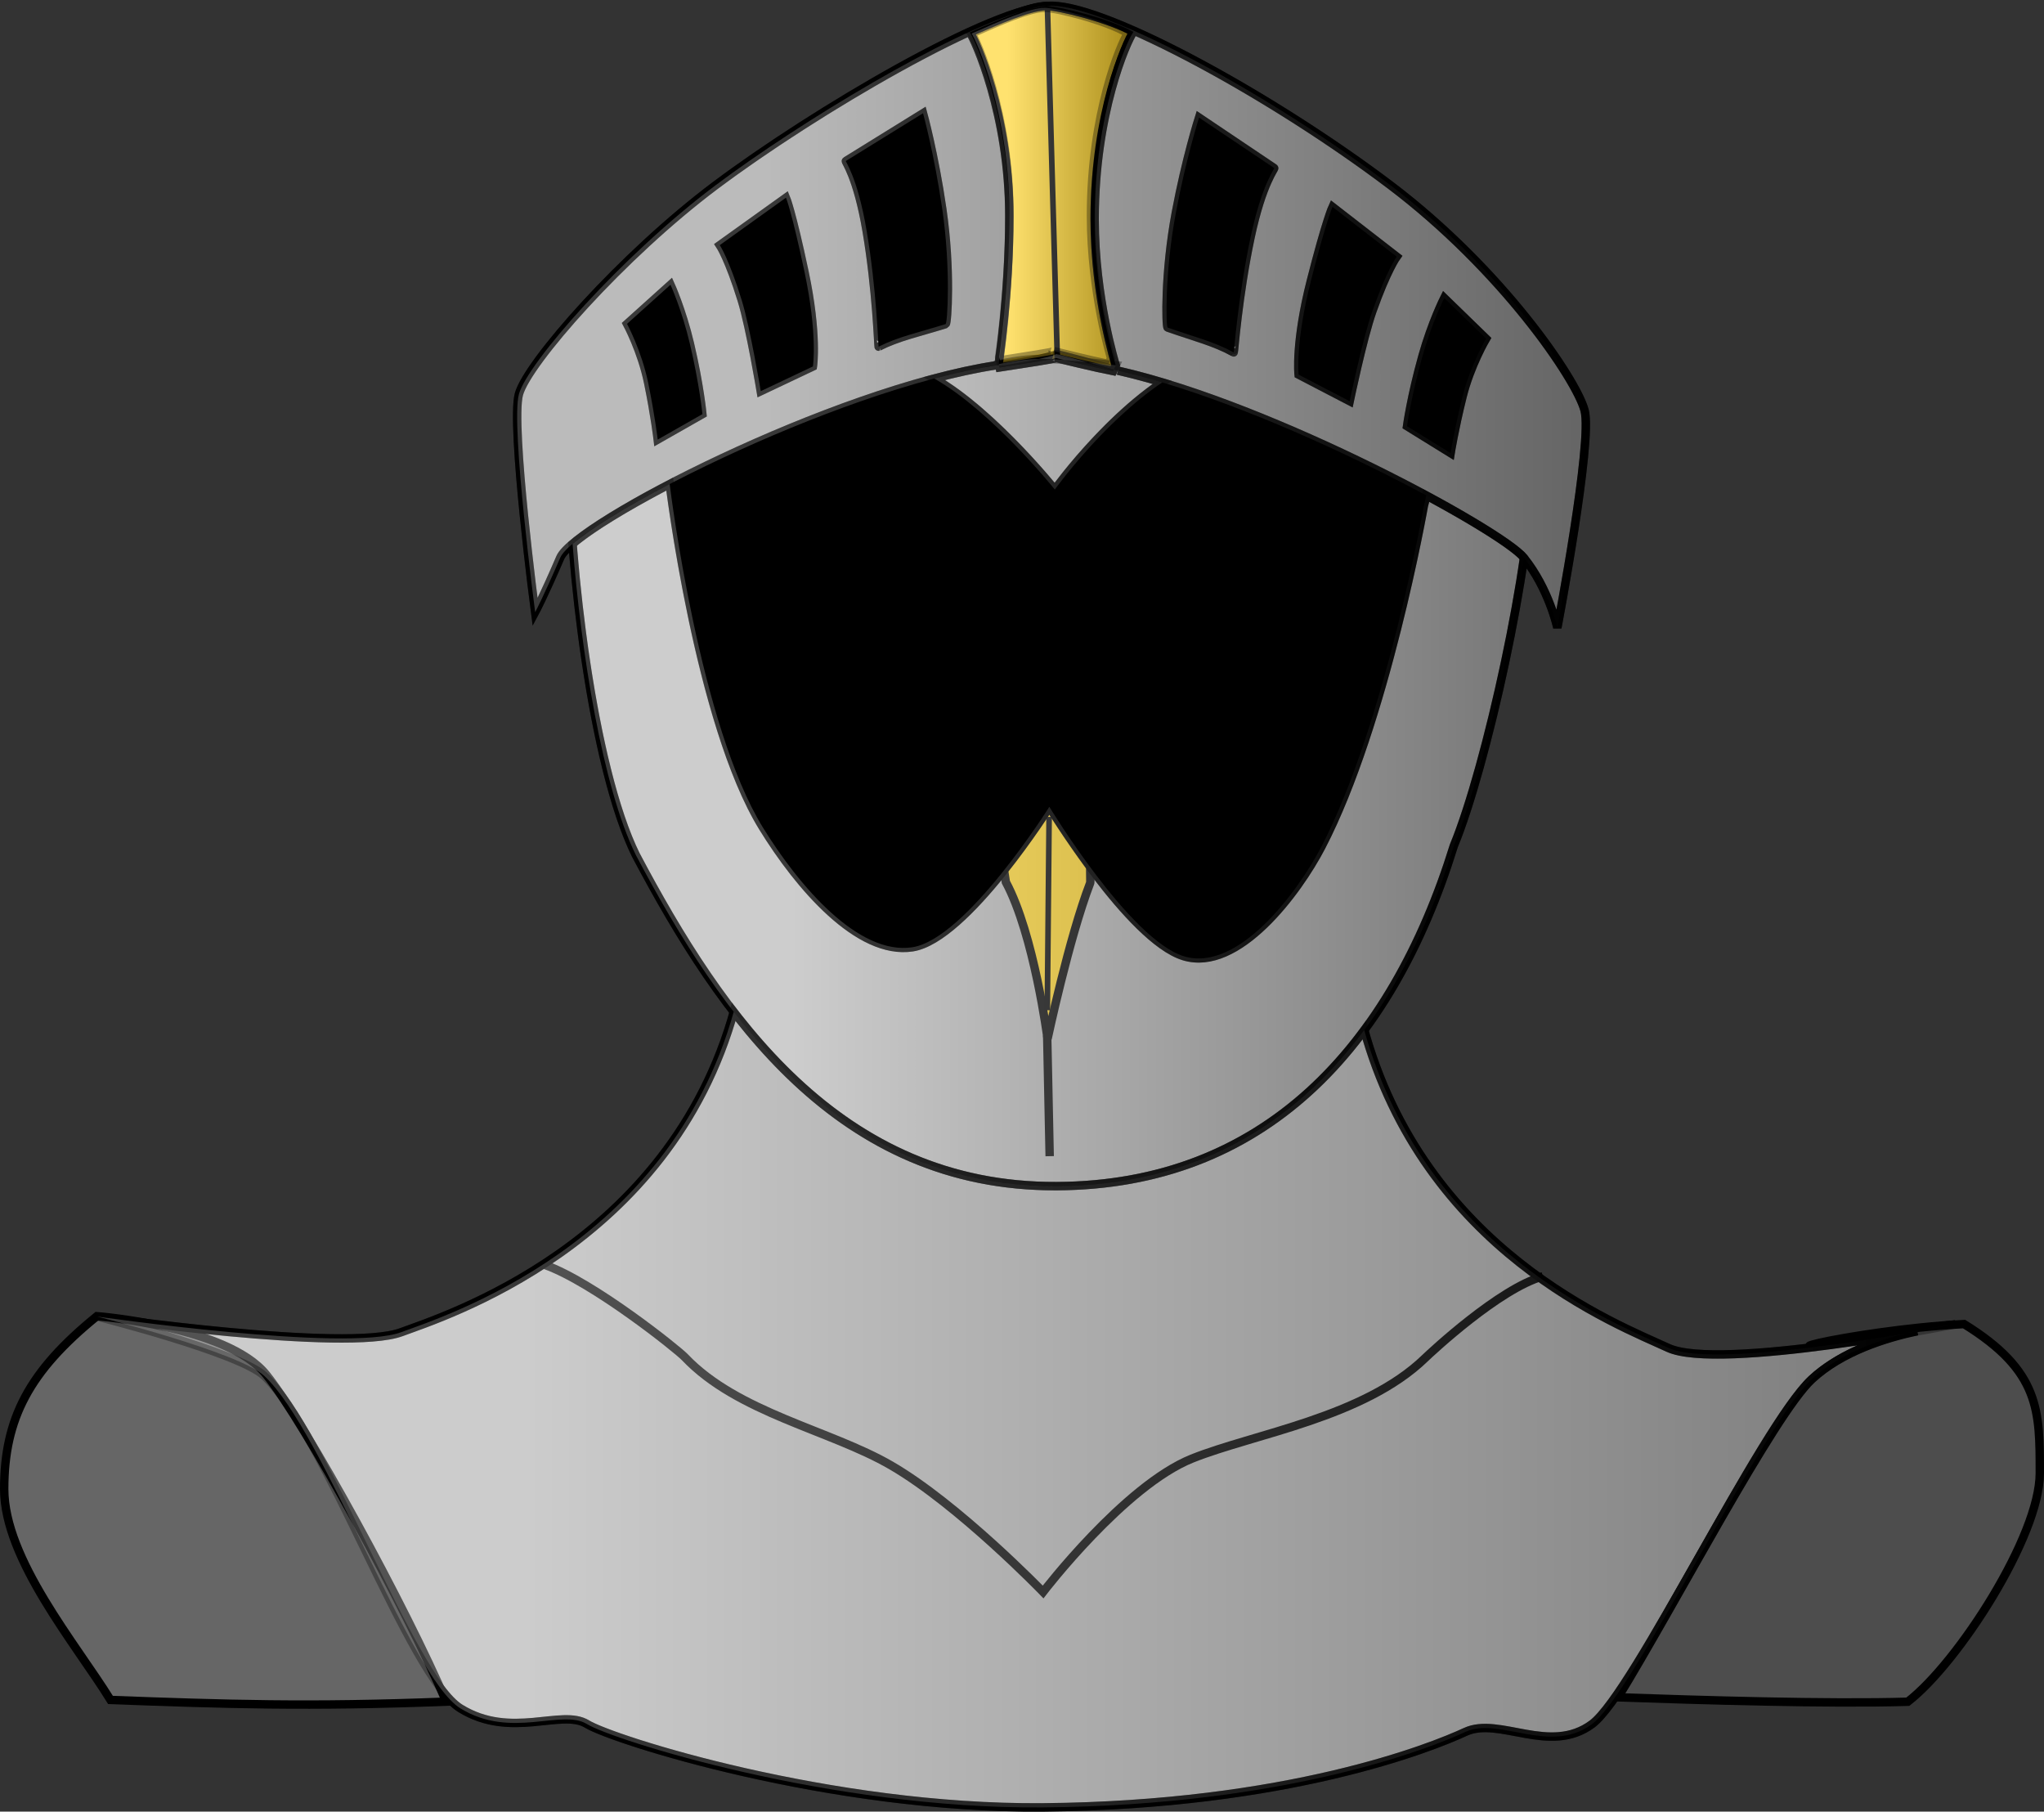 <?xml version="1.0" encoding="UTF-8" standalone="no"?>
<!-- Created with Inkscape (http://www.inkscape.org/) -->

<svg
   version="1.0"
   width="729.209"
   height="646.244"
   id="svg2448"
   xmlns:xlink="http://www.w3.org/1999/xlink"
   xmlns="http://www.w3.org/2000/svg"
   xmlns:svg="http://www.w3.org/2000/svg"
   xmlns:rdf="http://www.w3.org/1999/02/22-rdf-syntax-ns#"
   xmlns:cc="http://creativecommons.org/ns#"
   xmlns:dc="http://purl.org/dc/elements/1.1/">
  <rect width="100%" height="100%" fill="#333333" stroke="none"/>
  <defs
     id="defs2450">
    <linearGradient
       id="linearGradient2885">
      <stop
         id="stop2887"
         style="stop-color:#ffffff;stop-opacity:1"
         offset="0" />
      <stop
         id="stop2891"
         style="stop-color:#ffffff;stop-opacity:1"
         offset="0.229" />
      <stop
         id="stop2889"
         style="stop-color:#000000;stop-opacity:1"
         offset="1" />
    </linearGradient>
    <linearGradient
       x1="63.868"
       y1="-71.824"
       x2="534.551"
       y2="-71.824"
       id="linearGradient3488"
       xlink:href="#linearGradient2885"
       gradientUnits="userSpaceOnUse"
       gradientTransform="matrix(1.417,0,0,1.417,-49.329,785.85)" />
    <linearGradient
       x1="183.531"
       y1="-232.441"
       x2="426"
       y2="-232.441"
       id="linearGradient3491"
       xlink:href="#linearGradient2885"
       gradientUnits="userSpaceOnUse"
       gradientTransform="matrix(1.417,0,0,1.417,-49.329,785.85)" />
    <linearGradient
       x1="285.034"
       y1="-378.81"
       x2="326.142"
       y2="-378.81"
       id="linearGradient3494"
       xlink:href="#linearGradient2885"
       gradientUnits="userSpaceOnUse"
       gradientTransform="matrix(1.355,0,0,1.383,-30.982,771.727)"
       spreadMethod="pad" />
    <linearGradient
       x1="131.443"
       y1="-123.11"
       x2="400.421"
       y2="-123.11"
       id="linearGradient3497"
       xlink:href="#linearGradient2885"
       gradientUnits="userSpaceOnUse"
       gradientTransform="matrix(1.417,0,0,1.417,6.86,469.146)" />
  </defs>
  <g
     transform="translate(-8.669,-181.648)"
     id="layer1">
    <path
       d="M 270.714,541.709 C 247.589,625.986 166.868,651.277 151.802,656.868 C 132.218,664.135 43.326,651.277 43.326,651.277 C 43.326,651.277 93.879,664.012 102.916,672.401 C 124.443,692.386 154.815,779.865 172.894,791.047 C 190.974,802.228 209.053,791.047 218.092,796.637 C 227.132,802.228 304.804,827.023 380.709,826.367 C 468.14,825.611 519.414,805.024 531.467,799.433 C 543.52,793.842 561.599,807.819 576.665,796.637 C 591.731,785.456 636.93,690.413 655.009,673.641 C 673.088,656.868 706.234,654.073 706.234,654.073 C 706.234,654.073 621.863,670.845 603.784,662.459 C 585.705,654.073 516.676,627.844 495.021,547.802"
       id="path2072"
       style="fill:#b3b3b3;fill-rule:evenodd;stroke:#000000;stroke-width:3" />
    <path
       d="M 43.247,651.156 C 19.141,670.724 10.169,687.653 10.169,712.812 C 10.169,737.97 36.035,768.482 48.088,788.05 C 88.701,789.555 118.72,790.571 167.855,788.655 C 153.655,755.451 117.776,689.603 103.638,671.989 C 89.825,654.782 43.247,651.156 43.247,651.156 z"
       id="path2074"
       style="fill:#666666;fill-rule:evenodd;stroke:#000000;stroke-width:3" />
    <path
       d="M 709.368,653.971 C 668.629,656.039 617.505,669.015 692.677,656.505 C 681.403,658.935 665.836,663.669 655.047,673.678 C 641.557,686.193 605.818,754.793 585.915,787.109 C 615.091,788.131 660.997,789.524 689.28,788.688 C 707.359,774.711 736.377,729.544 736.377,707.181 C 736.377,684.818 736.487,670.743 709.368,653.971 z"
       id="path2076"
       style="fill:#4d4d4d;fill-rule:evenodd;stroke:#000000;stroke-width:3" />
    <path
       d="M 203.112,632.879 C 220.328,639.015 250.32,662.976 252.986,665.784 C 271.846,685.651 304.765,691.748 326.568,704.39 C 350.674,718.367 380.806,749.533 380.806,749.533 C 380.806,749.533 409.852,711.6 433.958,701.937 C 456.01,693.097 495.087,687.347 517.058,666.121 C 519.411,663.848 543.539,641.342 559.083,636.95"
       id="path2085"
       style="fill:none;fill-rule:evenodd;stroke:#000000;stroke-width:3" />
    <path
       d="M 247.422,353.473 C 247.422,353.473 257.748,439.46 280.688,476.747 C 293.536,497.631 325.658,530.871 344.93,527.888 C 364.203,524.905 383.02,499.334 383.02,499.334 C 383.02,499.334 400.915,520.218 420.187,526.185 C 439.46,532.151 471.567,499.922 480.073,483.571 C 502.95,439.594 516.784,362.098 516.784,362.098 C 516.784,362.098 526.421,332.264 494.3,323.314 C 462.178,314.364 452.087,304.263 435.103,311.598 C 408.951,322.891 385.088,356.131 385.088,356.131 C 385.088,356.131 359.391,324.594 337.595,314.581 C 320.082,306.535 282.755,294.554 263.483,306.488 C 244.21,318.421 247.422,353.473 247.422,353.473 z"
       id="path2141"
       style="fill:#000000;fill-rule:evenodd;stroke:#000000;stroke-width:3" />
    <path
       d="M 362.985,261.026 C 281.195,262.139 211.585,323.46 211.585,344.556 C 211.585,382.055 219.957,455.129 235.524,486.677 C 266.026,544.335 307.901,605.122 385.63,604.761 C 459.187,604.42 504.878,555.776 527.325,483.372 C 538.933,455.246 555.146,381.608 555.146,349.964 C 559.689,354.183 520.441,258.916 362.985,261.026 z M 280.815,301.589 C 300.264,300.301 324.616,308.474 337.751,314.509 C 359.547,324.522 384.983,356.274 384.983,356.274 C 384.983,356.274 408.973,322.798 435.126,311.504 C 452.11,304.17 462.206,314.272 494.327,323.223 C 526.449,332.173 516.649,361.983 516.649,361.983 C 516.649,361.983 502.971,439.696 480.093,483.672 C 471.587,500.023 450.222,528.691 430.949,522.724 C 411.676,516.758 383.042,469.471 383.042,469.471 C 383.042,469.471 353.437,516.573 334.164,519.556 C 314.892,522.54 293.663,497.645 280.815,476.762 C 257.874,439.475 247.494,353.57 247.494,353.57 C 247.494,353.57 244.073,318.33 263.345,306.396 C 268.164,303.413 274.331,302.018 280.815,301.589 z"
       id="path2143"
       style="fill:#b3b3b3;fill-rule:evenodd;stroke:#000000;stroke-width:3" />
    <path
       d="M 384.147,183.713 C 404.509,184.146 462.969,216.137 504.75,247.748 C 544.543,277.855 570.979,316.903 573.969,328.008 C 576.958,339.114 564.26,405.569 564.26,405.569 C 564.26,405.569 561.271,391.687 552.303,380.581 C 544.454,370.861 463.651,326.616 407.537,313.872 C 407.844,313.971 385.665,307.687 385.341,307.979 C 384.81,308.932 364.901,312.641 364.203,311.912 C 305.741,320.898 213.822,368.319 208.541,380.581 C 202.563,394.463 199.573,400.016 199.573,400.016 C 199.573,400.016 190.797,333.383 193.787,322.277 C 196.776,311.172 230.59,272.735 263.938,247.748 C 298.836,221.599 363.686,183.278 384.147,183.713 z"
       id="path2197"
       style="fill:#999999;fill-rule:evenodd;stroke:#000000;stroke-width:3" />
    <path
       d="M 310.461,239.078 L 337.979,222.035 C 337.979,222.035 342.011,236.729 344.841,256.285 C 347.97,277.918 346.646,297.093 346.046,297.279 C 336.138,300.352 329.183,301.755 322.132,305.313 C 322.019,305.357 321.4,285.064 317.841,264.062 C 314.489,244.284 309.994,239.078 310.461,239.078 z"
       id="path2200"
       style="fill:#000000;fill-rule:evenodd;stroke:#000000;stroke-width:3" />
    <path
       d="M 265.458,269.085 L 289.054,252.184 C 289.054,252.184 291.061,256.933 295.647,278.579 C 300.413,301.07 298.677,312.381 298.677,312.381 L 280.066,321.195 C 280.066,321.195 276.33,298.605 273.308,288.8 C 268.752,274.014 265.458,269.085 265.458,269.085 z"
       id="path2202"
       style="fill:#000000;fill-rule:evenodd;stroke:#000000;stroke-width:3" />
    <path
       d="M 247.892,283.205 C 247.892,283.205 251.936,292.125 254.803,304.253 C 258.258,318.873 259.247,329.382 259.247,329.382 L 243.312,338.436 C 243.312,338.436 242.332,329.958 239.913,318.179 C 237.581,306.826 232.375,297.177 232.375,297.177 L 247.892,283.205 z"
       id="path2204"
       style="fill:#000000;fill-rule:evenodd;stroke:#000000;stroke-width:3" />
    <path
       d="M 382.071,183.805 C 376.626,183.69 364.788,188.787 354.687,193.202 C 356.35,195.622 368.754,222.257 368.754,258.957 C 368.754,287.077 364.926,311.504 364.926,311.504 L 365.249,312.706 C 373.553,311.387 386.364,309.584 385.34,309.288 C 385.971,309.551 399.892,312.894 405.731,314.022 L 406.702,311.918 C 406.702,311.918 399.189,287.988 399.189,259.868 C 399.189,222.103 410.485,196.756 412.955,193.056 C 404.702,188.337 386.765,183.905 382.071,183.805 z"
       id="path2231"
       style="fill:#ffd42a;fill-rule:evenodd;stroke:#000000;stroke-width:3" />
    <path
       d="M 463.217,241.601 L 436.427,223.585 C 436.427,223.585 431.787,238.123 428.148,257.563 C 424.122,279.068 424.648,298.276 425.24,298.484 C 435.013,301.909 441.904,303.56 448.803,307.369 C 448.914,307.417 450.375,287.16 454.804,266.302 C 458.975,246.659 463.683,241.618 463.217,241.601 z"
       id="path2238"
       style="fill:#000000;fill-rule:evenodd;stroke:#000000;stroke-width:3" />
    <path
       d="M 506.94,273.198 L 484.063,255.464 C 484.063,255.464 481.86,260.138 476.378,281.604 C 470.682,303.907 471.946,315.272 471.946,315.272 L 490.177,324.747 C 490.177,324.747 494.849,302.307 498.276,292.617 C 503.443,278.005 506.94,273.198 506.94,273.198 z"
       id="path2240"
       style="fill:#000000;fill-rule:evenodd;stroke:#000000;stroke-width:3" />
    <path
       d="M 523.906,287.938 C 523.906,287.938 519.494,296.706 516.126,308.722 C 512.066,323.208 510.641,333.673 510.641,333.673 L 526.188,343.291 C 526.188,343.291 527.52,334.855 530.426,323.171 C 533.227,311.91 538.83,302.455 538.83,302.455 L 523.906,287.938 z"
       id="path2242"
       style="fill:#000000;fill-rule:evenodd;stroke:#000000;stroke-width:3" />
    <path
       d="M 383.042,469.55 C 383.042,469.55 376.13,480.433 366.867,492.086 L 367.514,496.292 C 377.606,515.039 382.395,552.179 382.395,552.179 C 382.395,552.179 390.031,516.31 397.6,496.593 C 397.728,496.528 397.56,492.514 397.6,490.884 C 389.335,479.665 383.042,469.55 383.042,469.55 z"
       id="path2312"
       style="fill:#ffd42a;fill-rule:evenodd;stroke:#000000;stroke-width:3" />
    <path
       d="M 382.255,550.995 L 383.147,594.077"
       id="path2317"
       style="fill:none;fill-rule:evenodd;stroke:#000000;stroke-width:3" />
    <path
       d="M 382.303,182.648 L 385.915,310.873"
       id="path4305"
       style="fill:none;fill-rule:evenodd;stroke:#000000;stroke-width:2" />
    <path
       d="M 382.945,473.057 L 382.307,542.017"
       id="path4310"
       style="fill:none;fill-rule:evenodd;stroke:#000000;stroke-width:2" />
    <path
       d="M 384.125,183.733 C 383.486,183.72 382.812,183.762 382.088,183.822 C 386.781,183.922 404.709,188.317 412.961,193.035 C 410.491,196.735 399.186,222.111 399.186,259.876 C 399.186,287.996 406.716,311.922 406.716,311.922 L 406.007,313.428 C 406.198,313.481 407.579,313.878 407.557,313.871 C 463.671,326.616 544.463,370.858 552.313,380.579 C 561.28,391.685 564.272,405.561 564.272,405.561 C 564.272,405.561 576.962,339.107 573.973,328.001 C 570.983,316.896 544.533,277.846 504.74,247.739 C 462.959,216.128 404.488,184.166 384.125,183.733 z M 406.007,313.428 C 403.518,312.737 385.623,307.709 385.321,307.98 C 384.847,308.832 368.969,311.888 365.079,312.011 L 365.256,312.72 C 373.301,311.442 385.581,309.685 385.41,309.309 C 386.241,309.618 399.948,312.885 405.741,314.004 L 406.007,313.428 z M 365.079,312.011 L 364.946,311.524 C 364.946,311.524 368.755,287.066 368.755,258.946 C 368.755,222.245 356.333,195.632 354.669,193.213 C 360.983,190.453 367.987,187.403 373.672,185.55 C 346.813,193.371 294.175,225.095 263.954,247.739 C 230.606,272.727 196.78,311.182 193.791,322.287 C 190.802,333.393 199.594,400.025 199.594,400.025 C 199.594,400.025 202.563,394.461 208.541,380.579 C 213.822,368.317 305.731,320.908 364.193,311.922 C 364.267,312 364.615,312.026 365.079,312.011 z M 382.088,183.822 C 380.392,183.786 378.002,184.265 375.311,185.062 C 377.828,184.397 380.128,183.986 382.088,183.822 z M 337.97,222.048 C 337.97,222.048 342.007,236.732 344.836,256.288 C 347.966,277.922 346.632,297.075 346.032,297.261 C 336.124,300.333 329.164,301.764 322.113,305.322 C 322,305.366 321.42,285.042 317.861,264.04 C 314.509,244.263 309.997,239.058 310.463,239.058 L 337.97,222.048 z M 436.438,223.599 L 463.236,241.582 C 463.702,241.599 458.991,246.656 454.82,266.299 C 450.391,287.157 448.907,307.408 448.796,307.36 C 441.897,303.551 435.004,301.926 425.231,298.501 C 424.639,298.293 424.128,279.078 428.154,257.573 C 431.794,238.133 436.438,223.599 436.438,223.599 z M 289.069,252.169 C 289.069,252.169 291.082,256.923 295.669,278.568 C 300.435,301.059 298.681,312.365 298.681,312.365 L 280.077,321.18 C 280.077,321.18 276.322,298.606 273.3,288.8 C 268.744,274.014 265.46,269.089 265.46,269.089 L 289.069,252.169 z M 484.054,255.447 L 506.955,273.209 C 506.955,273.209 503.44,277.998 498.273,292.61 C 494.846,302.3 490.167,324.768 490.167,324.768 L 471.962,315.289 C 471.962,315.289 470.695,303.928 476.391,281.625 C 481.874,260.16 484.054,255.447 484.054,255.447 z M 247.875,283.219 C 247.875,283.219 251.919,292.132 254.785,304.259 C 258.24,318.88 259.259,329.374 259.259,329.374 L 243.313,338.455 C 243.313,338.455 242.321,329.947 239.902,318.168 C 237.57,306.815 232.372,297.172 232.372,297.172 L 247.875,283.219 z M 523.92,287.959 L 538.847,302.443 C 538.847,302.443 533.232,311.912 530.431,323.173 C 527.525,334.857 526.179,343.283 526.179,343.283 L 510.631,333.671 C 510.631,333.671 512.063,323.219 516.124,308.733 C 519.492,296.717 523.92,287.959 523.92,287.959 z"
       id="path6106"
       style="opacity:0.339;fill:url(#linearGradient3497);fill-rule:evenodd;stroke:#000000;stroke-width:3" />
    <path
       d="M 381.51,184.444 C 376.302,184.331 364.984,189.303 355.325,193.61 C 356.915,195.97 368.776,221.952 368.776,257.753 C 368.776,285.184 365.115,309.012 365.115,309.012 L 365.425,310.184 C 373.365,308.898 385.614,307.139 384.635,306.85 C 385.238,307.107 398.549,310.367 404.132,311.468 L 405.06,309.416 C 405.06,309.416 397.877,286.072 397.877,258.641 C 397.877,221.802 408.677,197.076 411.04,193.467 C 403.149,188.864 385.997,184.541 381.51,184.444 z"
       id="path7933"
       style="opacity:0.327;fill:url(#linearGradient3494);fill-rule:evenodd;stroke:#000000;stroke-width:3" />
    <path
       d="M 364.959,311.542 L 365.092,312.029 C 368.982,311.906 384.86,308.85 385.335,307.998 C 385.636,307.727 403.532,312.755 406.02,313.446 L 406.729,311.94 C 384.168,309.656 379.644,308.424 364.959,311.542 z M 406.02,313.446 L 405.755,314.022 C 399.961,312.903 386.254,309.636 385.423,309.327 C 385.595,309.703 373.314,311.46 365.269,312.738 L 365.092,312.029 C 364.628,312.044 364.281,312.018 364.206,311.94 C 357.208,313.016 349.721,314.629 341.97,316.68 C 362.7,328.447 384.981,356.279 384.98,356.279 C 384.98,356.279 402.185,332.265 423.34,318.053 C 417.929,316.432 412.649,315.043 407.571,313.889 C 407.593,313.896 406.212,313.499 406.02,313.446 z M 247.578,354.33 C 231.772,362.558 219.289,370.262 212.94,375.68 C 215.885,413.941 223.594,462.494 235.53,486.683 C 266.032,544.341 307.915,605.134 385.645,604.773 C 459.202,604.431 504.897,555.765 527.344,483.361 C 536.015,462.352 547.237,415.968 552.37,380.641 C 552.357,380.625 552.339,380.614 552.326,380.597 C 549.362,376.926 535.977,368.323 517.466,358.361 C 517.077,360.566 516.669,361.993 516.669,361.993 C 516.669,361.993 502.959,439.694 480.081,483.671 C 471.575,500.022 450.231,528.706 430.958,522.739 C 411.686,516.772 383.032,469.452 383.031,469.452 C 383.031,469.452 353.447,516.566 334.174,519.55 C 314.902,522.533 293.648,497.645 280.799,476.761 C 258.432,440.405 248.085,358.43 247.578,354.33 z"
       id="path12392"
       style="opacity:0.339;fill:url(#linearGradient3491);fill-rule:evenodd;stroke:#000000;stroke-width:3" />
    <path
       d="M 270.434,542.583 C 246.984,626.14 166.825,651.292 151.813,656.863 C 132.229,664.131 43.335,651.282 43.335,651.282 C 43.335,651.282 93.875,664.022 102.912,672.411 C 124.439,692.396 154.818,779.85 172.897,791.032 C 190.977,802.214 209.038,791.067 218.078,796.657 C 227.117,802.248 304.824,827.036 380.728,826.379 C 468.16,825.623 519.41,805.039 531.463,799.448 C 543.516,793.857 561.578,807.839 576.644,796.657 C 591.71,785.476 636.922,690.423 655.001,673.651 C 664.416,664.916 677.887,659.995 688.665,657.262 C 663.001,661.663 616.701,668.43 603.796,662.444 C 585.814,654.103 517.405,628.131 495.363,549.094 C 469.806,583.689 433.682,604.55 385.645,604.773 C 333.625,605.014 297.678,577.851 270.434,542.583 z M 688.665,657.262 C 698.957,655.497 706.25,654.073 706.25,654.073 C 706.25,654.073 698.583,654.747 688.665,657.262 z"
       id="path13290"
       style="opacity:0.327;fill:url(#linearGradient3488);fill-rule:evenodd;stroke:#000000;stroke-width:3" />
  </g>
</svg>
